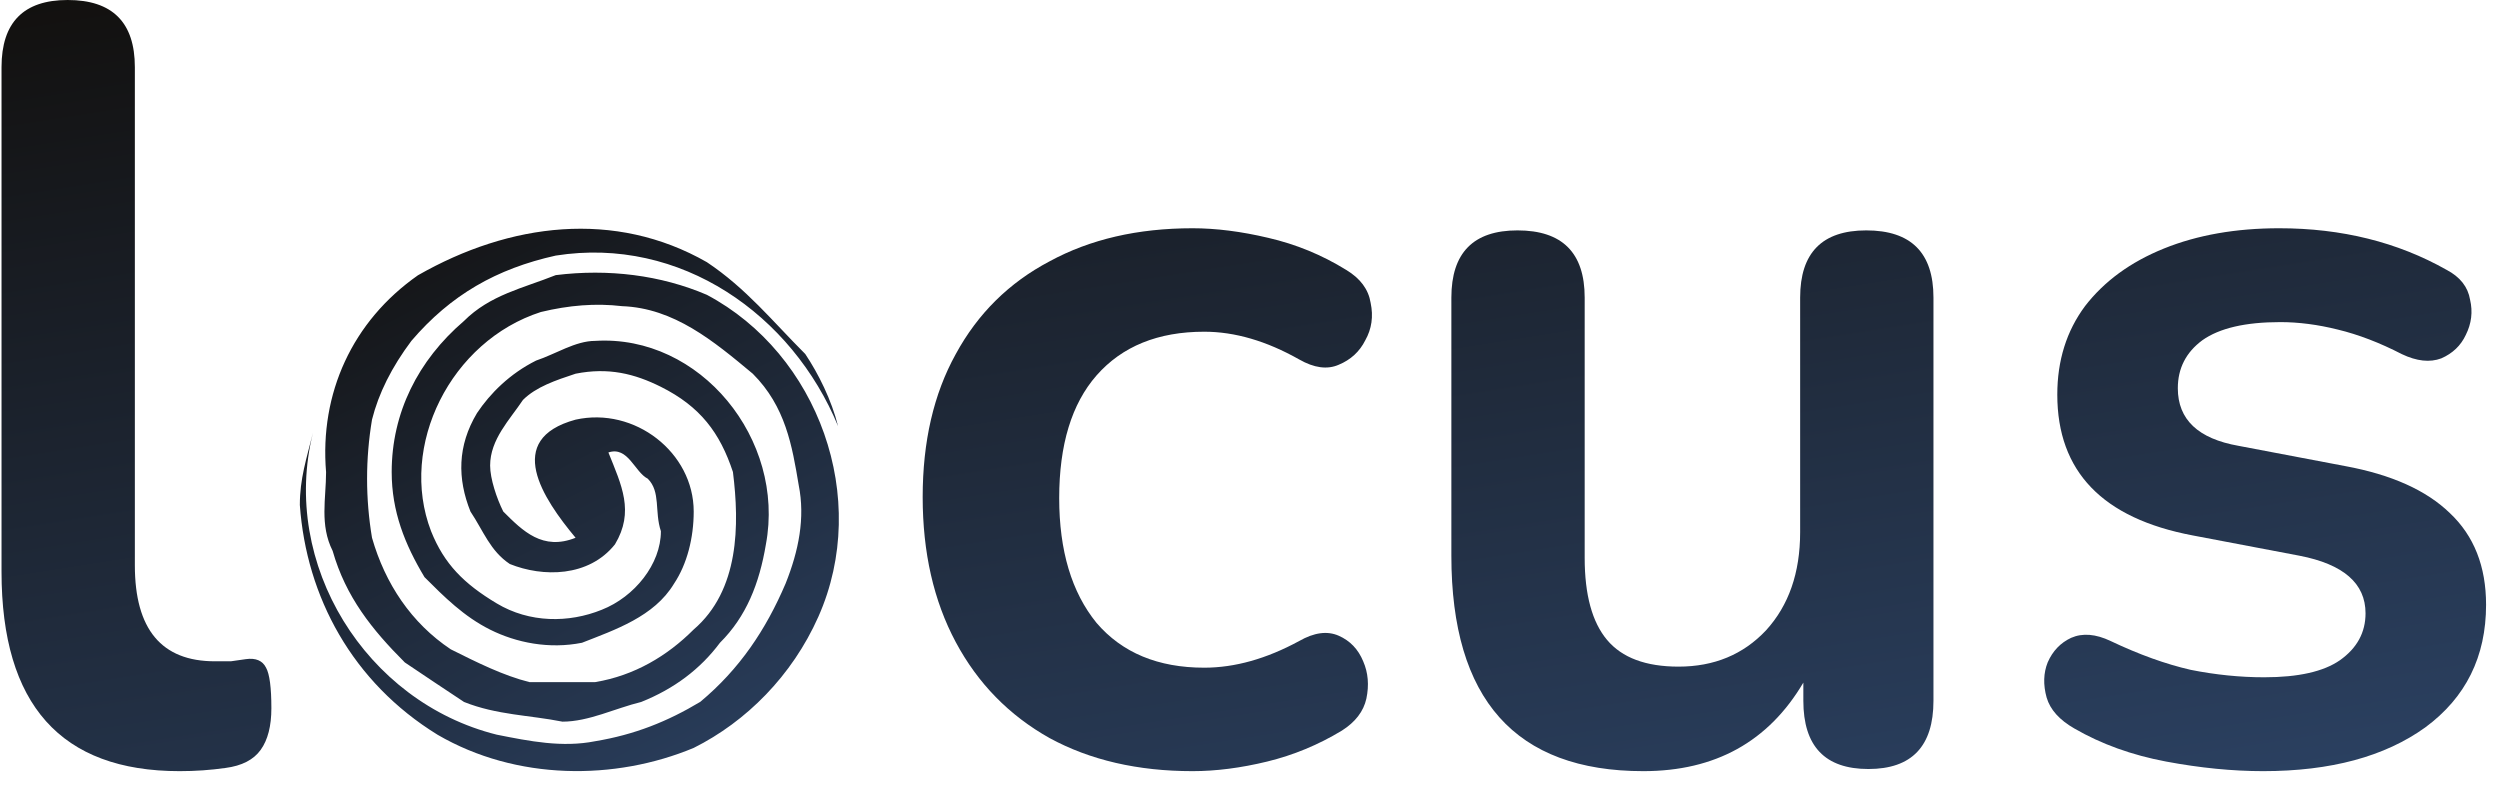 <svg width="172" height="54" viewBox="0 0 172 54" fill="none" xmlns="http://www.w3.org/2000/svg">
<path d="M37.22 21.463C31.012 23.454 27.401 30.678 29.658 36.547C30.561 38.804 31.915 40.159 34.173 41.513C36.43 42.868 39.139 42.868 41.396 41.954C43.664 41.062 45.47 38.804 45.47 36.547C45.018 35.192 45.47 33.838 44.567 32.935C43.664 32.483 43.212 30.677 41.858 31.129C42.761 33.386 43.664 35.192 42.31 37.45C40.503 39.718 37.343 39.718 35.076 38.804C33.721 37.901 33.27 36.547 32.367 35.192C31.464 32.935 31.464 30.677 32.818 28.42C33.721 27.065 35.076 25.711 36.882 24.808C38.236 24.356 39.59 23.453 40.945 23.453C48.179 23.002 54.048 30.226 52.694 37.449C52.242 40.158 51.339 42.426 49.533 44.222C48.179 46.038 46.373 47.392 44.115 48.295C42.309 48.736 40.503 49.65 38.697 49.65C36.44 49.198 34.183 49.198 31.925 48.295C30.56 47.392 29.206 46.489 27.852 45.576C25.594 43.319 23.788 41.061 22.886 37.901C21.982 36.105 22.434 34.289 22.434 32.483C21.982 27.065 24.24 22.099 28.755 18.939C35.075 15.327 42.309 14.424 48.631 18.036C51.339 19.842 53.146 22.099 55.403 24.357C56.306 25.711 57.209 27.517 57.66 29.323C54.5 21.647 46.825 16.23 38.236 17.584C34.172 18.487 31.012 20.283 28.303 23.453C26.949 25.259 26.046 27.065 25.594 28.871C25.142 31.58 25.142 34.289 25.594 36.998C26.497 40.158 28.303 42.867 31.012 44.673C32.818 45.576 34.624 46.479 36.43 46.93H40.945C43.654 46.479 45.911 45.124 47.717 43.318C50.878 40.61 50.878 36.095 50.426 32.473C49.533 29.774 48.178 27.968 45.47 26.614C43.663 25.711 41.858 25.26 39.6 25.711C38.236 26.163 36.881 26.614 35.978 27.517C35.075 28.872 33.721 30.226 33.721 32.032C33.721 32.935 34.172 34.289 34.624 35.192C35.978 36.547 37.343 37.901 39.6 36.998C37.343 34.289 34.634 30.226 39.6 28.872C43.664 27.969 47.727 31.129 47.727 35.192C47.727 36.998 47.275 38.804 46.372 40.158C45.008 42.426 42.309 43.329 40.041 44.222C37.784 44.673 35.526 44.222 33.721 43.319C31.915 42.416 30.56 41.062 29.206 39.707C27.851 37.449 26.948 35.192 26.948 32.473C26.948 28.41 28.754 24.798 31.915 22.089C33.72 20.283 35.978 19.832 38.235 18.929C41.857 18.477 45.469 18.929 48.63 20.283C56.305 24.357 59.917 34.289 56.305 42.427C54.499 46.49 51.339 49.651 47.727 51.456C42.309 53.714 35.538 53.714 30.109 50.553C24.24 46.942 21.08 41.062 20.629 34.742C20.629 32.936 21.081 31.581 21.532 29.775C19.274 38.805 25.154 48.296 34.173 50.544C36.431 50.995 38.688 51.447 40.955 50.995C43.664 50.544 45.922 49.641 48.179 48.287C50.888 46.029 52.694 43.32 54.048 40.15C54.951 37.892 55.403 35.635 54.951 33.377C54.5 30.678 54.048 27.969 51.791 25.712C49.082 23.454 46.373 21.197 42.802 21.064C40.976 20.848 39.139 21.002 37.22 21.464L37.22 21.463Z" fill="url(#paint0_linear_1559_12297)"/>
<path d="M12.36 53.055C4.19 53.055 0.105 48.481 0.105 39.333V4.623C0.105 1.541 1.622 0 4.655 0C7.737 0 9.278 1.541 9.278 4.623V38.892C9.278 43.295 11.113 45.497 14.782 45.497C15.173 45.497 15.54 45.497 15.883 45.497C16.225 45.448 16.567 45.399 16.91 45.35C17.595 45.252 18.06 45.448 18.304 45.937C18.549 46.377 18.671 47.307 18.671 48.726C18.671 49.949 18.427 50.903 17.937 51.587C17.448 52.272 16.641 52.688 15.516 52.835C14.488 52.982 13.437 53.055 12.36 53.055Z" fill="url(#paint1_linear_1559_12297)"/>
<path d="M82.046 53.055C78.278 53.055 75.001 52.297 72.212 50.78C69.424 49.215 67.271 47.013 65.755 44.176C64.238 41.338 63.48 38.012 63.48 34.196C63.48 30.38 64.238 27.102 65.755 24.363C67.271 21.574 69.424 19.446 72.212 17.979C75.001 16.462 78.278 15.704 82.046 15.704C83.66 15.704 85.397 15.924 87.256 16.364C89.163 16.804 90.949 17.538 92.612 18.566C93.591 19.153 94.153 19.911 94.3 20.84C94.496 21.77 94.374 22.626 93.933 23.409C93.542 24.192 92.93 24.754 92.099 25.097C91.316 25.439 90.411 25.317 89.384 24.73C87.133 23.458 84.956 22.822 82.853 22.822C79.673 22.822 77.202 23.825 75.441 25.83C73.729 27.787 72.873 30.6 72.873 34.269C72.873 37.889 73.729 40.751 75.441 42.855C77.202 44.91 79.673 45.937 82.853 45.937C84.956 45.937 87.133 45.325 89.384 44.102C90.411 43.515 91.316 43.393 92.099 43.736C92.882 44.078 93.444 44.665 93.787 45.497C94.129 46.279 94.202 47.136 94.007 48.065C93.811 48.946 93.248 49.679 92.319 50.267C90.704 51.245 88.992 51.954 87.182 52.395C85.372 52.835 83.66 53.055 82.046 53.055Z" fill="url(#paint2_linear_1559_12297)"/>
<path d="M113.062 53.055C104.257 53.055 99.854 48.114 99.854 38.232V20.474C99.854 17.392 101.37 15.851 104.403 15.851C107.485 15.851 109.026 17.392 109.026 20.474V38.379C109.026 40.923 109.54 42.806 110.568 44.029C111.595 45.252 113.234 45.864 115.484 45.864C117.93 45.864 119.936 45.032 121.501 43.369C123.067 41.656 123.85 39.406 123.85 36.617V20.474C123.85 17.392 125.366 15.851 128.399 15.851C131.481 15.851 133.022 17.392 133.022 20.474V48.212C133.022 51.343 131.53 52.908 128.546 52.908C125.562 52.908 124.07 51.343 124.07 48.212V46.964C121.673 51.025 118.004 53.055 113.062 53.055Z" fill="url(#paint3_linear_1559_12297)"/>
<path d="M155.705 53.055C153.601 53.055 151.375 52.835 149.027 52.395C146.679 51.954 144.575 51.196 142.716 50.12C141.689 49.533 141.053 48.823 140.808 47.992C140.564 47.111 140.588 46.304 140.882 45.57C141.224 44.787 141.762 44.225 142.496 43.882C143.279 43.54 144.184 43.613 145.211 44.102C147.168 45.032 149.003 45.692 150.715 46.084C152.427 46.426 154.115 46.597 155.778 46.597C158.126 46.597 159.863 46.206 160.988 45.423C162.162 44.592 162.749 43.515 162.749 42.195C162.749 40.14 161.233 38.819 158.2 38.232L150.862 36.838C144.649 35.664 141.542 32.435 141.542 27.151C141.542 24.803 142.178 22.773 143.45 21.061C144.771 19.348 146.581 18.027 148.88 17.098C151.18 16.169 153.821 15.704 156.806 15.704C161.111 15.704 164.951 16.658 168.326 18.566C169.256 19.055 169.794 19.74 169.941 20.62C170.137 21.452 170.039 22.259 169.647 23.042C169.305 23.776 168.742 24.314 167.96 24.656C167.177 24.95 166.272 24.852 165.244 24.363C163.728 23.58 162.26 23.017 160.842 22.675C159.472 22.332 158.151 22.161 156.879 22.161C154.482 22.161 152.696 22.577 151.522 23.409C150.397 24.241 149.834 25.341 149.834 26.711C149.834 28.863 151.229 30.184 154.017 30.674L161.355 32.068C164.535 32.655 166.932 33.731 168.547 35.297C170.21 36.862 171.042 38.966 171.042 41.608C171.042 45.179 169.647 47.992 166.859 50.046C164.07 52.052 160.352 53.055 155.705 53.055Z" fill="url(#paint4_linear_1559_12297)"/>
<defs>
<linearGradient id="paint0_linear_1559_12297" x1="20.629" y1="15.564" x2="43.446" y2="60.175" gradientUnits="userSpaceOnUse">
<stop stop-color="#12100E"/>
<stop offset="1" stop-color="#2B4162"/>
</linearGradient>
<linearGradient id="paint1_linear_1559_12297" x1="0.105" y1="-0.246" x2="12.424" y2="77.835" gradientUnits="userSpaceOnUse">
<stop stop-color="#12100E"/>
<stop offset="1" stop-color="#2B4162"/>
</linearGradient>
<linearGradient id="paint2_linear_1559_12297" x1="0.105" y1="-0.246" x2="12.424" y2="77.835" gradientUnits="userSpaceOnUse">
<stop stop-color="#12100E"/>
<stop offset="1" stop-color="#2B4162"/>
</linearGradient>
<linearGradient id="paint3_linear_1559_12297" x1="0.105" y1="-0.246" x2="12.424" y2="77.835" gradientUnits="userSpaceOnUse">
<stop stop-color="#12100E"/>
<stop offset="1" stop-color="#2B4162"/>
</linearGradient>
<linearGradient id="paint4_linear_1559_12297" x1="0.105" y1="-0.246" x2="12.424" y2="77.835" gradientUnits="userSpaceOnUse">
<stop stop-color="#12100E"/>
<stop offset="1" stop-color="#2B4162"/>
</linearGradient>
</defs>
</svg>
